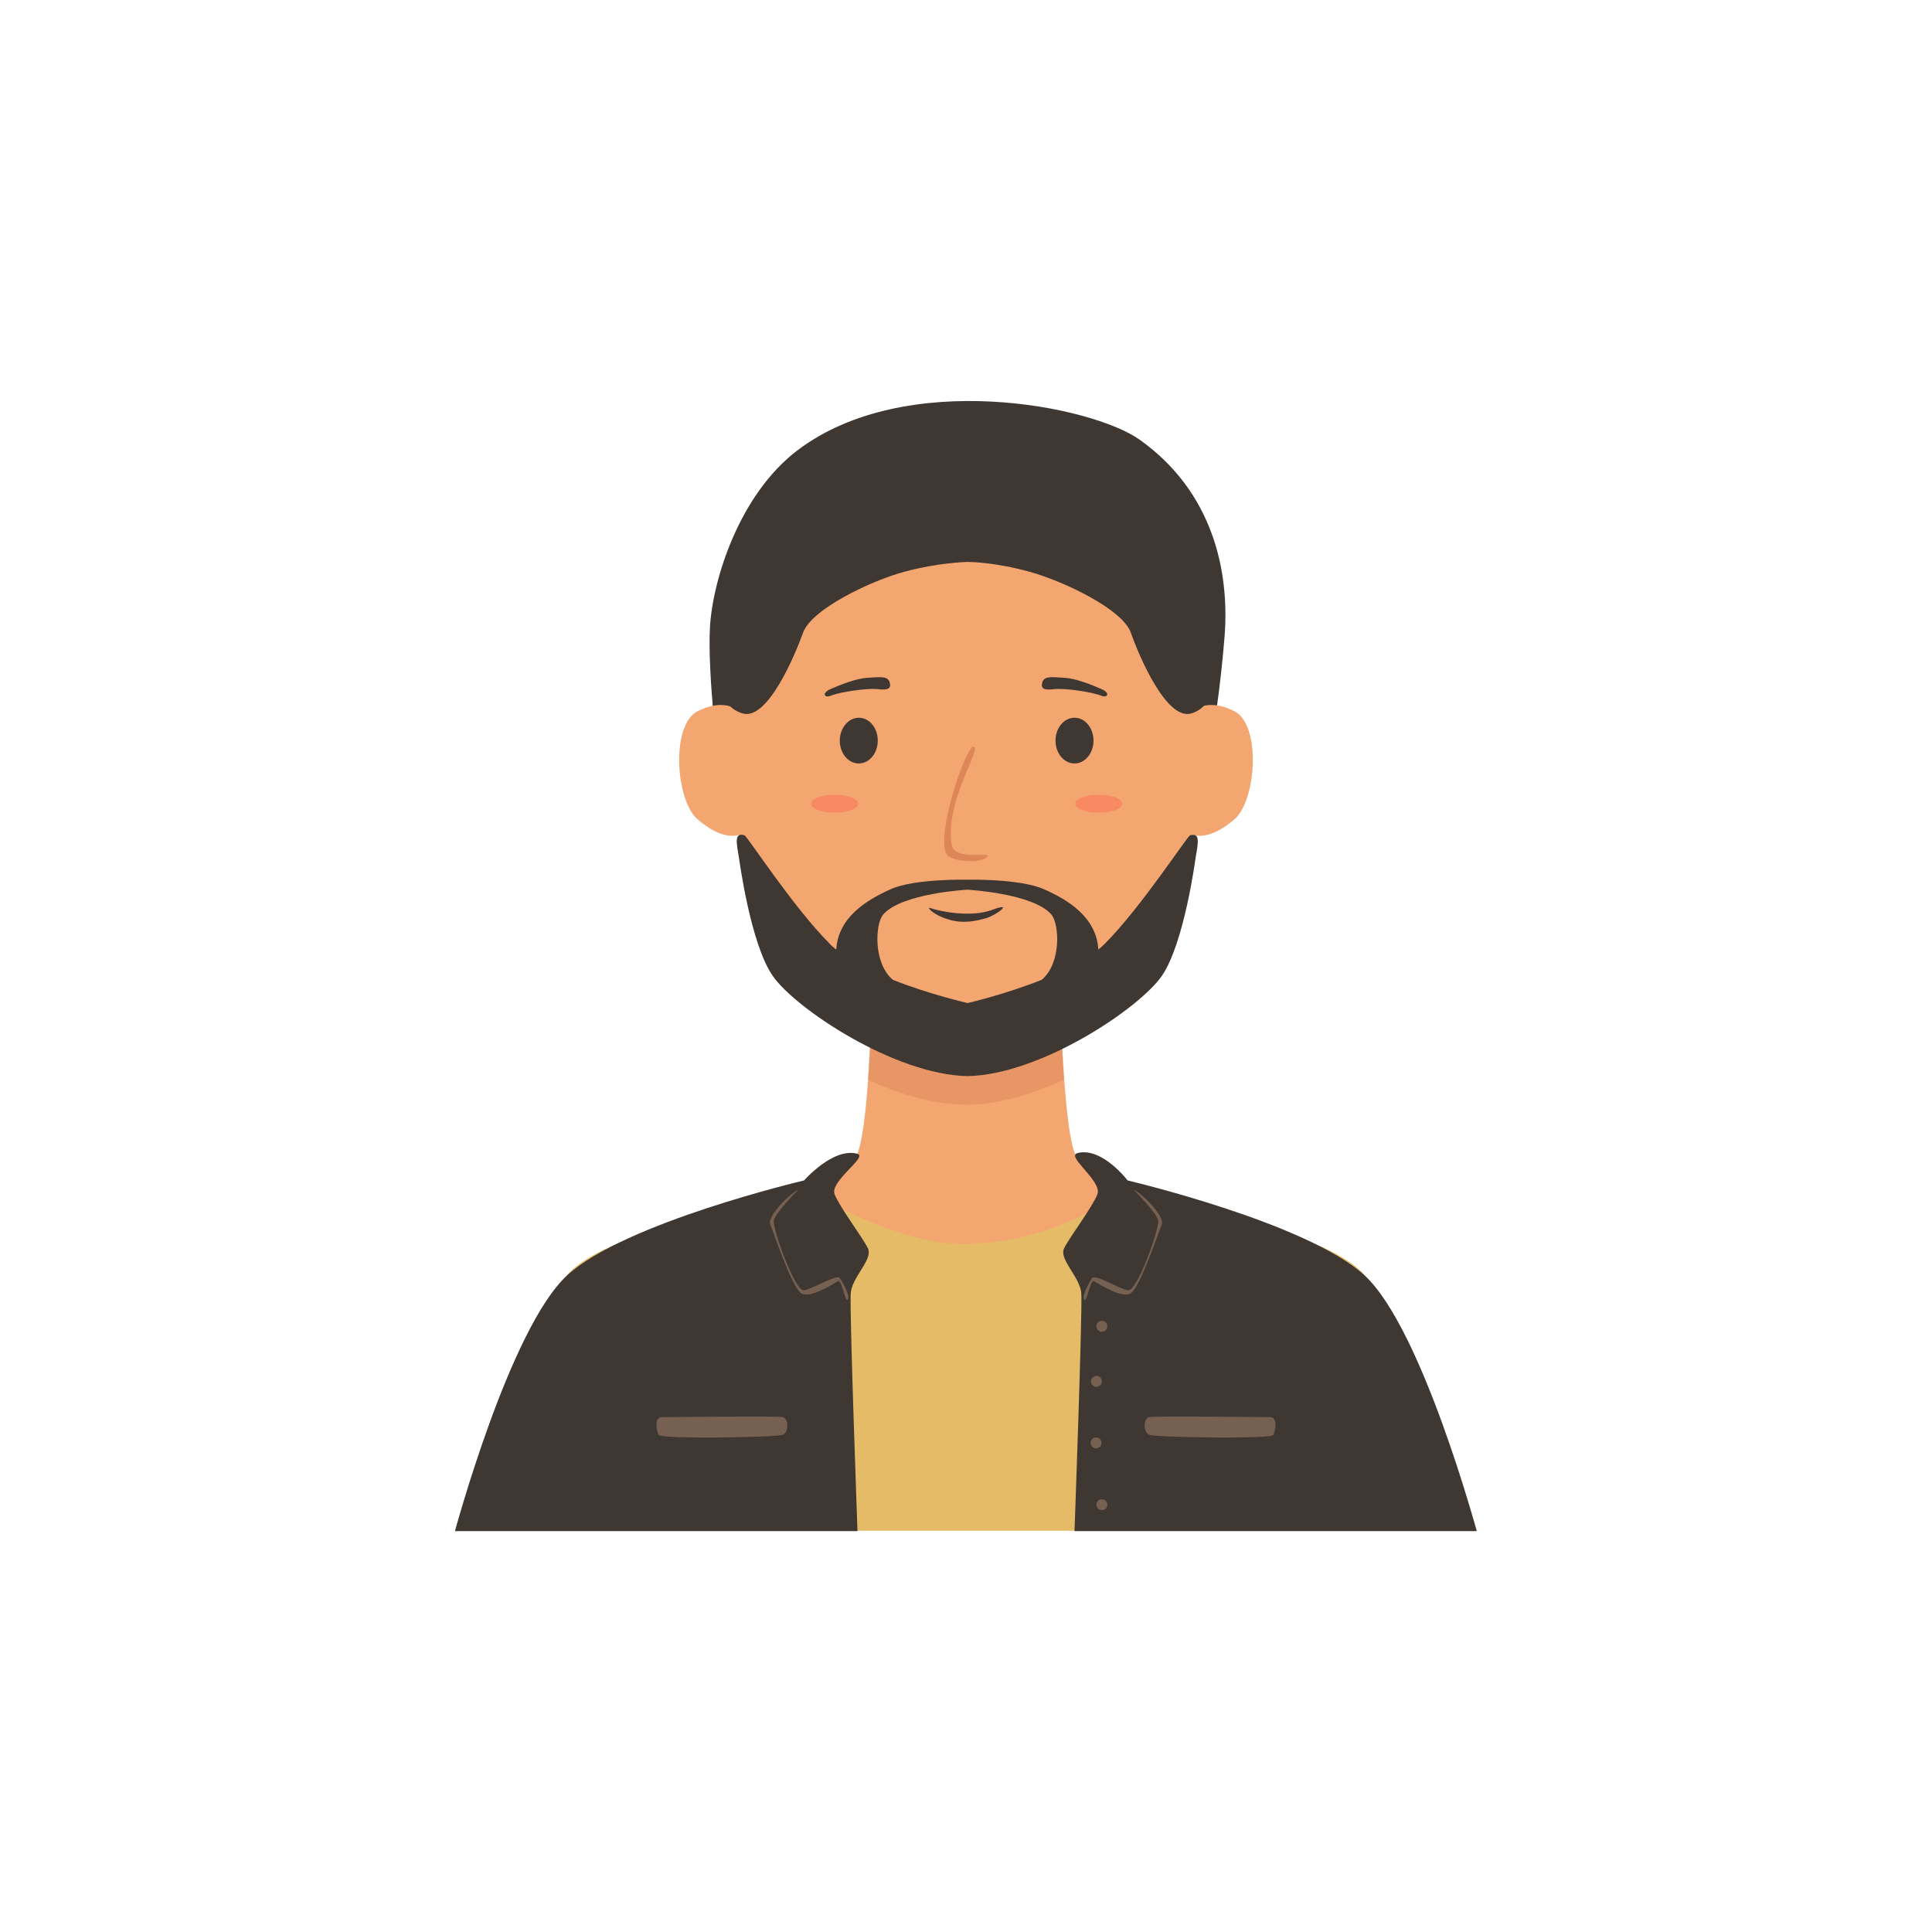 <?xml version="1.0" encoding="utf-8"?>
<!-- Generator: Adobe Illustrator 22.0.0, SVG Export Plug-In . SVG Version: 6.00 Build 0)  -->
<svg version="1.1" xmlns="http://www.w3.org/2000/svg" xmlns:xlink="http://www.w3.org/1999/xlink" x="0px" y="0px"
	 viewBox="0 0 600 600" style="enable-background:new 0 0 600 600;" xml:space="preserve">
<style type="text/css">
	.st0{fill:#35312F;}
	.st1{fill:#F4A671;}
	.st2{opacity:0.25;}
	.st3{fill:#C66940;}
	.st4{fill:#3F3832;}
	.st5{opacity:0.5;fill:#C66940;}
	.st6{fill:#FF3B3B;}
	.st7{fill:#D6D351;}
	.st8{fill:none;stroke:#EFBD41;stroke-width:0.5;stroke-miterlimit:10;}
	.st9{fill:#EFBD41;}
	.st10{opacity:0.25;fill:#FF3B3B;}
	.st11{fill:#6678CE;}
	.st12{fill:#FFFFFF;}
	.st13{fill:#EFCB59;}
	.st14{fill:#E5A83C;}
	.st15{fill:#FCDEB4;}
	.st16{fill:#E29823;}
	.st17{fill:#A55E2F;}
	.st18{fill:#ABD4ED;}
	.st19{fill:#54719B;}
	.st20{fill:#DD5150;}
	.st21{fill:#FCA518;}
	.st22{fill:#7C3C28;}
	.st23{fill:#E8EAF3;}
	.st24{fill:#EF8484;}
	.st25{fill:#4D628C;}
	.st26{fill:#6981A8;}
	.st27{fill:#C4BE47;}
	.st28{fill:#60422B;}
	.st29{fill:#D36737;}
	.st30{fill:#C6BF44;}
	.st31{fill:#996D3C;}
	.st32{fill:#F9A61A;}
	.st33{fill:#665431;}
	.st34{fill:#CC6140;}
	.st35{fill:#49564A;}
	.st36{fill:#E2774D;}
	.st37{opacity:0.25;fill:#C66940;}
	.st38{fill:#E5BB67;}
	.st39{fill:#756052;}
	.st40{fill:#E89874;}
	.st41{fill:#965640;}
	.st42{fill:#995F3F;}
	.st43{fill:#E5B155;}
	.st44{fill:#C94845;}
	.st45{fill:#913A3A;}
	.st46{fill:#5B483B;}
	.st47{fill:#373F47;}
	.st48{fill:#EAB3A4;}
	.st49{fill:#3A3733;}
	.st50{fill:#527064;}
	.st51{fill:#C7BCE8;}
	.st52{fill:#B78C69;}
	.st53{fill:#D3A479;}
	.st54{fill:#4F4D49;}
	.st55{fill:#A89F91;}
	.st56{fill:#F7AAA1;}
	.st57{fill:#726358;}
	.st58{fill:#AFADAA;}
	.st59{fill:#585D7F;}
	.st60{fill:#686E8E;}
	.st61{fill:#AF754A;}
	.st62{fill:#A55E73;}
	.st63{fill:#CC503B;}
	.st64{fill:#EFE4CA;}
	.st65{fill:#E0CEA9;}
	.st66{fill:#475B5E;}
	.st67{fill:#5F7B82;}
	.st68{fill:#73969B;}
</style>
<g id="Girl_01">
</g>
<g id="Girl_02">
</g>
<g id="Girl_03">
</g>
<g id="Girl_04">
</g>
<g id="Girl_05">
</g>
<g id="Boy_01">
</g>
<g id="Boy_02">
</g>
<g id="Boy_03">
</g>
<g id="Boy_04">
</g>
<g id="Boy_05">
	<g>
		<path class="st4" d="M223.4,239.3c0,0-3.8-30.2-2.9-44.8c0.9-14.6,9.1-40.9,27.1-54.6c33.5-25.5,91.6-13.9,106.4-3.3
			c22.7,16.2,27.9,40.8,26.3,61.1c-1,12.8-3.7,35.3-6.4,40.3C371.3,243.1,223.8,243.5,223.4,239.3z"/>
		<path class="st1" d="M391.6,397.6H208.4c0,0,54.1-29.8,57.9-39.4c1.6-4,2.6-13.4,3.3-23c0.1-1,0.1-2,0.2-3c0.8-12.1,1-23.5,1-23.5
			h58.5c0,0,0.2,11.4,1,23.5c0.1,1,0.1,2,0.2,3c0.7,9.6,1.7,19,3.3,23C337.5,367.8,391.6,397.6,391.6,397.6z"/>
		<path class="st37" d="M330.5,335.3c-11,5.1-21.8,7.8-30.5,7.8c-8.7,0-19.5-2.7-30.5-7.8c0.1-1,0.1-2,0.2-3c0.8-12.1,1-23.5,1-23.5
			h58.5c0,0,0.2,11.4,1,23.5C330.3,333.2,330.4,334.3,330.5,335.3z"/>
		<path class="st1" d="M366.7,204.3c-17.3-32.6-66.7-32.6-66.7-32.6s-49.3,0-66.7,32.6c-8.7,16.4-6.1,83.9,11.2,100.5
			c17.3,16.6,40,26.6,55.5,26.6s38.1-10,55.5-26.6C372.8,288.2,375.4,220.7,366.7,204.3z"/>
		<g>
			<path class="st4" d="M260.8,230c0,3.9,2.6,7.1,5.9,7.1c3.3,0,5.9-3.2,5.9-7.1s-2.6-7.1-5.9-7.1
				C263.5,222.9,260.8,226.1,260.8,230z"/>
			<path class="st4" d="M327.8,230c0,3.9,2.6,7.1,5.9,7.1c3.3,0,5.9-3.2,5.9-7.1s-2.6-7.1-5.9-7.1
				C330.4,222.9,327.8,226.1,327.8,230z"/>
		</g>
		<g>
			<path class="st1" d="M232.7,223.5c-2.8-3.3-7.7-6.9-16.1-2.6c-8.3,4.3-6.8,27.6,0,33.5c9.2,8,15.8,5.7,18.1,0
				C237,248.8,234.9,226.1,232.7,223.5z"/>
			<path class="st1" d="M367.3,223.5c2.8-3.3,7.7-6.9,16.1-2.6c8.3,4.3,6.8,27.6,0,33.5c-9.2,8-15.8,5.7-18.1,0
				C363,248.8,365.1,226.1,367.3,223.5z"/>
		</g>
		<path class="st5" d="M302.3,231.9c3,0-9.1,17.1-6.7,30.6c0.7,3.9,8.2,2.8,10.4,3c2.2,0.2-0.7,1.7-3,1.9c-2.2,0.2-8.4-0.1-9.3-2.6
			C291,257.8,300,231.9,302.3,231.9z"/>
		<path class="st4" d="M257.9,216.1c3.2-1.3,11.5-2.4,14.6-2.1c3.1,0.4,4.4,0,3.8-2.1c-0.6-2.1-3.3-1.6-6.9-1.4
			c-3.6,0.2-8.5,2.2-11.5,3.5C254.9,215.4,256.3,216.8,257.9,216.1z"/>
		<path class="st4" d="M342.1,216.1c-3.2-1.3-11.5-2.4-14.6-2.1c-3.1,0.4-4.4,0-3.8-2.1c0.6-2.1,3.3-1.6,6.9-1.4
			c3.6,0.2,8.5,2.2,11.5,3.5C345.1,215.4,343.7,216.8,342.1,216.1z"/>
		<g>
			<ellipse class="st10" cx="259.2" cy="249.6" rx="7.3" ry="2.8"/>
			<ellipse class="st10" cx="341.2" cy="249.6" rx="7.3" ry="2.8"/>
		</g>
		<path class="st38" d="M458.7,475.4H141.3c0,0,14.8-50.1,30.5-73.6c1.5-2.2,2.9-4.2,4.3-5.8c3.8-4.5,11.7-8.5,21.1-11.9
			c15.5-5.6,35.1-9.6,46.4-11.6c5.8-1,9.4-1.6,9.4-1.6s25.9,15.8,46.9,15.4c28.7-0.5,46.9-15.4,46.9-15.4s2.5,0.4,6.7,1.1
			c16.7,2.9,59.6,11.3,70.3,24C440.2,415.4,458.7,475.4,458.7,475.4z"/>
		<path class="st4" d="M288.9,282c2.8,1,12.7,3.1,19.4,0.5c6.7-2.5,1.1,1.7-1.9,2.6c-3.1,0.9-7.3,1.9-12,0.4
			C289.7,284.1,287.6,281.5,288.9,282z"/>
		<path class="st4" d="M377,210.4c-6.8-26-42-51.6-76.6-51.9c-35.3-0.3-70,25.4-77,51.9c0,0-0.2,9.2,7.4,11.2
			c7.6,2,16-17.9,18.6-25.1c2.5-7.2,20.8-16.1,31.7-19c10.1-2.7,18-2.9,19.2-3c1.2,0,9,0.2,19.2,3c11,3,29.2,11.8,31.7,19
			c2.5,7.2,11,27.1,18.6,25.1C377.2,219.6,377,210.4,377,210.4z"/>
		<path class="st4" d="M369.6,259.4c-0.9,0.3-15.1,22.2-26.4,33.6c-0.6,0.6-1.4,1.3-2.1,1.9c-0.6-10-9.3-15.4-16.8-18.7
			c-7.5-3.4-23.9-3-23.9-3s-16.5-0.4-23.9,3c-7.5,3.4-16.2,8.7-16.8,18.7c-0.8-0.6-1.5-1.2-2.1-1.9c-11.4-11.4-25.5-33.3-26.4-33.6
			c-3.1-0.9-2.6,1.9-1.7,7c0,0,3.5,26.7,10.5,36.7c7,10.1,37.7,30.6,60.4,31.1c22.7-0.4,53.4-21,60.4-31.1
			c7-10.1,10.5-36.7,10.5-36.7C372.2,261.3,372.7,258.6,369.6,259.4z M277.3,304.3c-6.2-5.2-5.5-17.5-3-20.3
			c5.7-6.6,26.1-7.7,26.1-7.7s20.4,1.1,26.1,7.7c2.5,2.9,3.2,15.1-3,20.3c-11.6,4.6-23,7.2-23,7.2S288.9,308.9,277.3,304.3z"/>
		<g>
			<path class="st4" d="M266.2,358.3c3.6,0.9-8.6,8.5-7,12.6s8.5,13.1,10.3,16.7c1.8,3.5-5,9-5.3,14.1c-0.4,5,2.1,73.8,2.1,73.8
				H141.3c0,0,17-63,34.8-79.4s73.6-29.5,73.6-29.5S258.7,356.3,266.2,358.3z"/>
			<path class="st39" d="M248,369.4c-3,1.5-9.8,8.4-8.8,10.9c1.1,2.5,6.8,19.8,9.7,21.4c2.9,1.6,10-3.1,11.3-3.8
				c1.3-0.7,2.2,6.8,3.1,5.7c0.8-1.2-1.6-5.4-2.5-6.7c-0.9-1.3-8.2,3.3-11.1,3.8c-2.9,0.5-9.8-19.3-9.4-21.6
				C240.7,376.7,248,369.4,248,369.4z"/>
			<path class="st39" d="M205.6,440.1c2.5,0,35.6-0.4,37.5,0c1.8,0.4,2,4.6,0,5.5c-2,0.8-38,1.4-38.6,0
				C203.9,444.2,203.1,440.1,205.6,440.1z"/>
		</g>
		<g>
			<path class="st4" d="M334.6,358.1c-3.7,1,7.8,8.7,6.2,12.8s-8.5,13.1-10.3,16.7c-1.8,3.5,5,9,5.3,14.1c0.4,5-2.1,73.8-2.1,73.8
				h124.9c0,0-17-63-34.8-79.4s-73.6-29.5-73.6-29.5S342.2,356.1,334.6,358.1z"/>
			<path class="st39" d="M352,369.4c3,1.5,9.8,8.4,8.8,10.9c-1.1,2.5-6.8,19.8-9.7,21.4c-2.9,1.6-10-3.1-11.3-3.8
				c-1.3-0.7-2.2,6.8-3.1,5.7c-0.8-1.2,1.6-5.4,2.5-6.7c0.9-1.3,8.2,3.3,11.1,3.8c2.9,0.5,9.8-19.3,9.4-21.6
				C359.3,376.7,352,369.4,352,369.4z"/>
			<path class="st39" d="M394.4,440.1c-2.5,0-35.6-0.4-37.5,0c-1.8,0.4-2,4.6,0,5.5c2,0.8,38,1.4,38.6,0
				C396.1,444.2,396.9,440.1,394.4,440.1z"/>
			<circle class="st39" cx="342.2" cy="411.9" r="1.7"/>
			<path class="st39" d="M342.2,429c0,0.9-0.8,1.7-1.7,1.7c-0.9,0-1.7-0.8-1.7-1.7c0-0.9,0.8-1.7,1.7-1.7
				C341.4,427.3,342.2,428,342.2,429z"/>
			<circle class="st39" cx="340.4" cy="448.1" r="1.7"/>
			<circle class="st39" cx="342.2" cy="467.3" r="1.7"/>
		</g>
	</g>
</g>
<g id="Girl_06">
</g>
<g id="Girl_07">
</g>
<g id="Girl_08">
</g>
<g id="Girl_09">
</g>
<g id="Girl_10">
</g>
<g id="Boy_06">
</g>
<g id="Boy_07">
</g>
<g id="Boy_08">
</g>
<g id="Boy_09">
</g>
<g id="Boy_10">
</g>
</svg>
